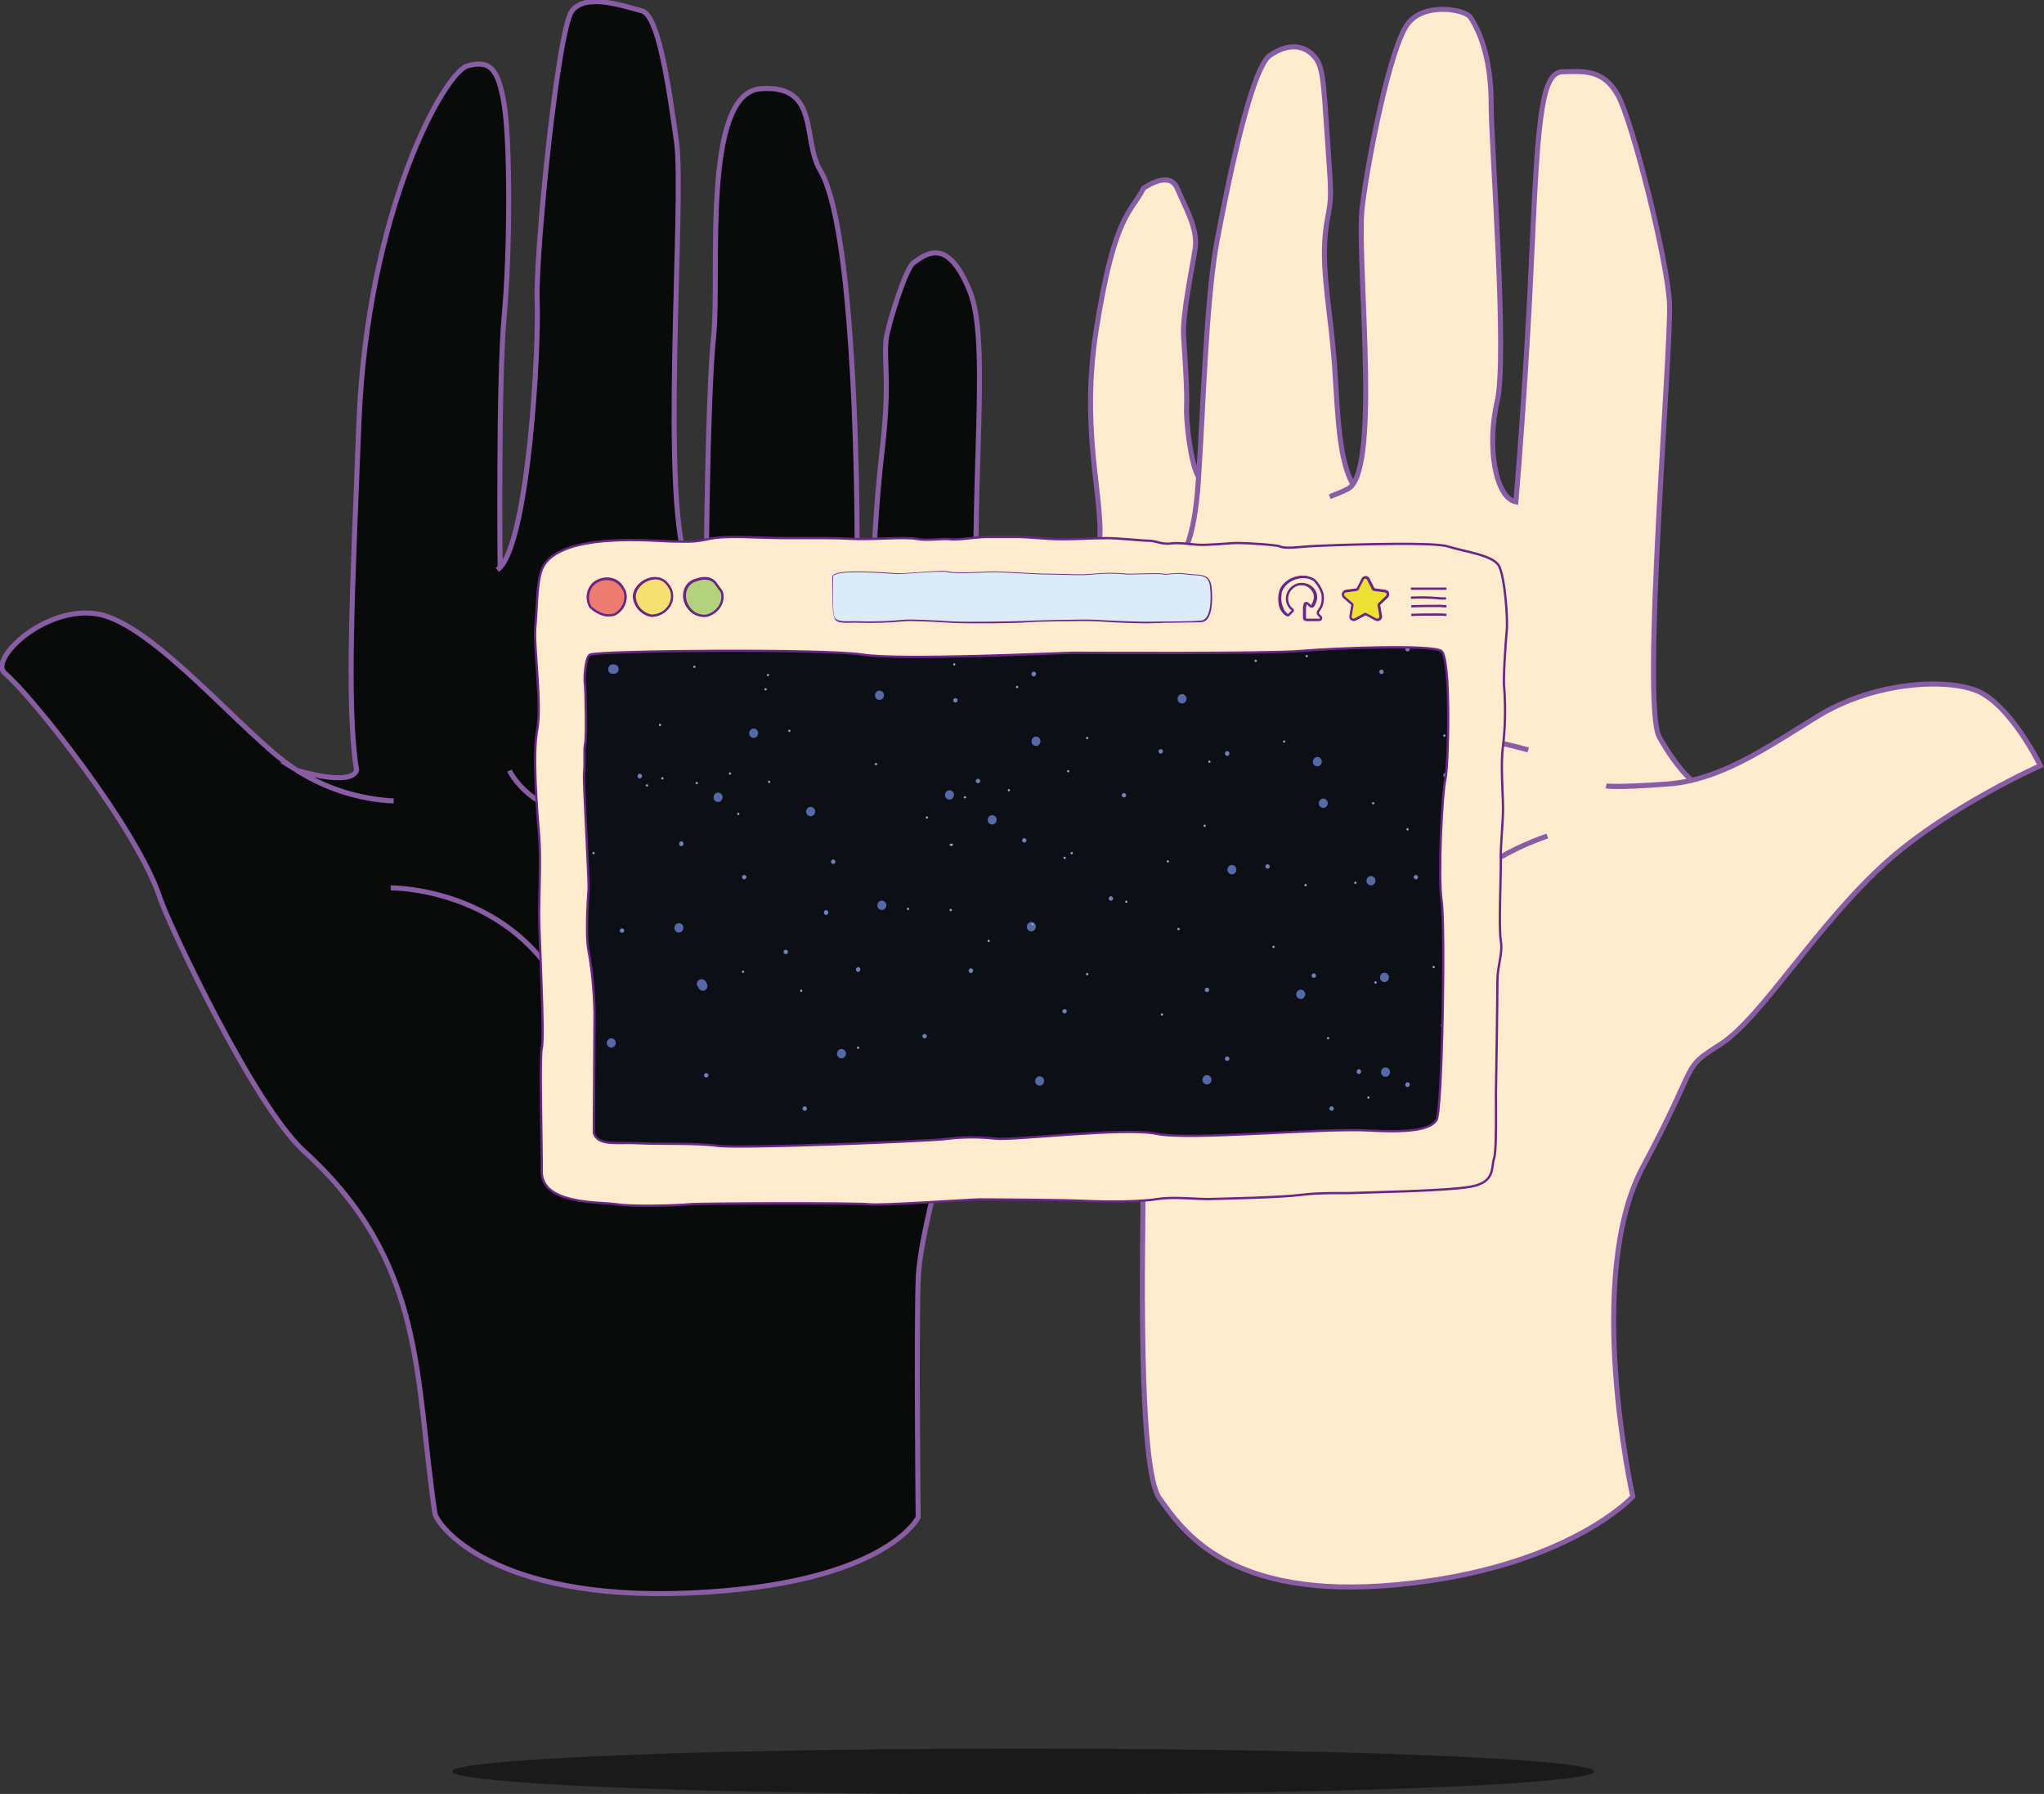 <?xml version="1.0" encoding="utf-8"?>
<!-- Generator: Adobe Illustrator 22.0.1, SVG Export Plug-In . SVG Version: 6.00 Build 0)  -->
<svg version="1.1" xmlns="http://www.w3.org/2000/svg" xmlns:xlink="http://www.w3.org/1999/xlink" x="0px" y="0px"
	 viewBox="0 0 545.6 478.8" style="enable-background:new 0 0 545.6 478.8;" xml:space="preserve">
<rect x="0" y="0" width="545.6" height="478.8" fill="#333333" stroke="none"/>
<style type="text/css">
	.st0{fill:#1A1A1A;}
	.st1{fill:#090A0A;stroke:#895DA3;stroke-width:1.343;stroke-miterlimit:10;}
	.st2{fill:#FFECCF;stroke:#895DA3;stroke-width:1.343;stroke-miterlimit:10;}
	.st3{fill:#0C0F16;}
	.st4{fill:#5569A8;}
	.st5{fill:#6F80BE;}
	.st6{fill:#96A4D3;}
	.st7{fill:#FFECCF;stroke:#692683;stroke-width:0.613;stroke-miterlimit:10;}
	.st8{fill:#DCEBF8;}
	.st9{fill:#EE7B70;stroke:#692683;stroke-width:0.613;stroke-miterlimit:10;}
	.st10{fill:#F6E170;stroke:#692683;stroke-width:0.613;stroke-miterlimit:10;}
	.st11{fill:#B3D27C;stroke:#692683;stroke-width:0.613;stroke-miterlimit:10;}
	.st12{fill:#ECE034;stroke:#692683;stroke-width:0.613;stroke-miterlimit:10;}
</style>
<g id="shadow_1_">
	<ellipse id="shadow" class="st0" cx="273.1" cy="472.8" rx="152.4" ry="6.1"/>
</g>
<g id="hands_1_">
	<g id="hands" transform="translate(-0.913 6)">
		<g id="Group_53" transform="translate(353 168.378)">
			<path id="Path_147" class="st1" d="M-93.2-96.6c-5.8-14.4-11.4-10.3-15.1-7.6c-2.1,1.5-7,17.3-7.3,20.7
				c-0.5,7.5,1.1,10.9-1.1,30.1c-2.2,19-2.9,44-2.9,44.3c1,2.9,2.4,5.6,4,8.2c-1.6-2.6-3-5.3-4-8.2l0,0c-2.5-6.7-3.7-13.7-3.7-20.8
				c0-18-1-84.2-9.8-98.9c-5-8.4,0-23-15.9-21.9s-10.9,49.7-12.6,66.1s-2,65.6-2,65.6c0.9,0.3,1.8,0.4,2.7,0.4
				c-0.9,0-1.9-0.1-2.7-0.4l0,0c-2-0.6-3.6-2-4.6-3.8c-7.9-15.2-1.1-97.8-3.3-113.7s-4.9-33.9-9.3-35s-14.8-4.9-18.6,0
				s-9.8,65-9.3,77.6c0.5,12.2-2.2,62.7-9.9,71l0,0c-0.2,0.2-0.4,0.4-0.7,0.6c0.2-0.2,0.5-0.4,0.7-0.6c0-0.1-0.5-49.7,1.1-67.2
				c1.6-17.5,1.6-46.5,0-56.3s-3.8-12-9.8-10.4s-26.8,38.3-29,95.6c-1.6,41.9-3.4,75.2-0.6,92.4c-1.5,4.5-16,0-16,0
				c7.8,4.9,16.7,7.7,25.9,8.2c-9.2-0.4-18.1-3.3-25.9-8.2l0,0c-0.3-0.2-0.6-0.4-0.9-0.6c-13.1-8.7-37.1-38.4-52.2-41.1
				c-14-2.4-29.2,12.1-24.8,15.8c6.9,5.7,35.4,41.4,41.5,60.2c2.1,6.4,24.9,55.1,38.3,67.3c32.8,29.8,29.6,60.6,35,96.7
				c0.5,3.1,15.3,23.5,67.8,21.3s61.2-20.2,61.2-20.2s-0.5-48.1,0-63.4s12-49.7,15.9-70.5c1.8-10,5.7-47.3,1.2-87
				C-94.8-33.4-86.9-81-93.2-96.6z M-202,141c0,0,16.1,2.5,5.1-38.2s-50.9-40.2-50.9-40.2s39.9-0.5,50.9,40.2S-202,141-202,141z
				 M-164.4,76.7c-13.7,22.7,5.5,56.8,5.5,56.8S-178.1,99.5-164.4,76.7s41.5-27.6,41.5-27.6s-16.2-4.1-26.8-5.7s-26,0-43.4,0
				s-23-12.1-23-12.1s5.6,12.1,23,12.1s32.8-1.6,43.4,0s26.8,5.7,26.8,5.7S-150.7,54-164.4,76.7L-164.4,76.7z"/>
		</g>
		<g id="Group_54" transform="translate(664.545 170.351)">
			<path id="Path_148" class="st2" d="M-136.5,7.8c-9.3-3.3-27.7-1.7-41.9,7c-12,7.4-22.2,14.4-33.6,17.1l0,0l0,0
				c-2.1,0.5-4.3,0.9-6.5,1c-14.2,1.1-16.4,0.5-16.4,0.5s2.2,0.5,16.4-0.5c2.2-0.2,4.4-0.5,6.5-1c-0.2-0.1-3.9-3-8.7-11.5
				c-4.9-8.7,3.3-104.4,2.7-115.9s-9.8-48.1-13.7-55.3s-9.3-6.5-14.8-6.4s-6.6,11.4-8.2,47.5s-4.3,67.3-4.3,67.3
				c-5.5-1.1-7.8-14.8-5-26.8s-1.6-68.3-1.6-79.3s-2.4-18.4-5.5-23.2c-1.4-2.2-12.6-4.2-16.9,1.9c-4.6,6.4-10.4,35.5-12,48.6
				c-1.6,12.7,4.4,64.6-2.5,74.1l0,0c-0.2,0.3-0.5,0.6-0.7,0.8c-1.1,0.9-5.5,2.5-5.5,2.5s4.4-1.6,5.5-2.5c0.3-0.2,0.5-0.5,0.7-0.8
				c-4.4-7.7-4-22.7-5.3-36.4s-3.5-23.9-1.5-34.4c1.1-6.1,1.1-5.5,0-21.3s-1.1-19.7-3.8-22.4s-6.6-3.3-11.5,0s-10.9,32.2-14.2,49.7
				c-2.9,15.5-3.7,45.6-4.9,62.9l0,0c-0.2,2.2-0.3,4.3-0.5,6c-1.6,15.3-6,17.5-6,17.5s4.4-2.2,6-17.5c0.2-1.7,0.4-3.8,0.5-6
				c-2.1-3.5-3.4-15-3.2-18.7s-0.4-13.2-0.8-18.8s2.3-18.2,3.1-23.5s-2.7-11.1-4.8-16.1s-9,0-9,0c-3.3,6.6-7.7,6.6-12.6,37.7
				s3.8,49.2,0,61.2s-11.8,66.1-11.3,80.9s4.1,56,11.9,65c8.5,9.8,11.9,15.3,11.9,19.3c0,16.4-1.6,77.4,4.4,85.6s18,27.3,63.4,23
				s62.9-23.5,62.9-23.5s-13.1-58.5,2.7-88s9.8-25.7,20.8-32.8s25.9-32.4,44.8-49.1C-142.9,38.6-119,28-119,28
				S-127.2,11.1-136.5,7.8z M-319.9,117.9c0,0,9.4-14.6,5.7-35.5s-27.7-43.9-27.7-43.9s24,23,27.7,43.9S-319.9,117.9-319.9,117.9z
				 M-295.4,16.5C-314.7,15-332,31.3-332,31.3S-314.7,15-295.4,16.5c19.3,1.6,39.7,7.3,39.7,7.3S-276,18.1-295.4,16.5L-295.4,16.5z
				 M-280.7,90.2c-12-30.3,30.1-43.4,30.1-43.4S-292.8,59.9-280.7,90.2L-280.7,90.2z"/>
		</g>
	</g>
</g>
<g id="window">
	<g id="window_1_" transform="translate(276.334 13.172)">
		<rect id="Rectangle_2" x="-128.3" y="152.8" class="st3" width="242.2" height="141.2"/>
		<g id="Group_171" transform="translate(253.336 333.32)">
			<g id="Group_56" transform="translate(52.604 21.858)">
				<path id="Path_149" class="st4" d="M-381.1-171.4c0.7,0,1.2-0.6,1.2-1.3c0-0.7-0.6-1.2-1.2-1.2c-0.7,0-1.2,0.6-1.2,1.3
					C-382.3-171.9-381.7-171.4-381.1-171.4z"/>
			</g>
			<g id="Group_57" transform="translate(86.18 11.721)">
				<path id="Path_150" class="st4" d="M-381.1-171.4c0.7,0,1.2-0.6,1.2-1.3c0-0.7-0.6-1.2-1.2-1.2c-0.7,0-1.2,0.6-1.2,1.3
					C-382.3-171.9-381.7-171.4-381.1-171.4z"/>
			</g>
			<g id="Group_58" transform="translate(67.808 42.763)">
				<path id="Path_151" class="st4" d="M-381.1-171.4c0.7,0,1.2-0.6,1.2-1.3c0-0.7-0.6-1.2-1.2-1.2c-0.7,0-1.2,0.6-1.2,1.3
					C-382.3-171.9-381.7-171.4-381.1-171.4z"/>
			</g>
			<g id="Group_59" transform="translate(43.102 38.962)">
				<path id="Path_152" class="st4" d="M-381.1-171.4c0.7,0,1.2-0.6,1.2-1.3c0-0.7-0.6-1.2-1.2-1.2c-0.7,0-1.2,0.6-1.2,1.3
					C-382.3-171.9-381.7-171.4-381.1-171.4z"/>
			</g>
			<g id="Group_60" transform="translate(126.724 73.489)">
				<path id="Path_153" class="st4" d="M-381.1-171.4c0.7,0,1.2-0.6,1.2-1.3c0-0.7-0.6-1.2-1.2-1.2c-0.7,0-1.2,0.6-1.2,1.3
					C-382.3-171.9-381.7-171.4-381.1-171.4z"/>
			</g>
			<g id="Group_61" transform="translate(203.062 29.46)">
				<path id="Path_154" class="st4" d="M-381.1-171.4c0.7,0,1.2-0.6,1.2-1.3c0-0.7-0.6-1.2-1.2-1.2c-0.7,0-1.2,0.6-1.2,1.3
					C-382.3-171.9-381.7-171.4-381.1-171.4z"/>
			</g>
			<g id="Group_62" transform="translate(86.814 67.787)">
				<path id="Path_155" class="st4" d="M-381.1-171.4c0.7,0,1.2-0.6,1.2-1.3c0-0.7-0.6-1.2-1.2-1.2c-0.7,0-1.2,0.6-1.2,1.3
					C-382.3-171.9-381.7-171.4-381.1-171.4z"/>
			</g>
			<g id="Group_63" transform="translate(38.639 88.694)">
				<path id="Path_156" class="st4" d="M-382.1-172l0.3,0.6c0.4,0.6,1.1,0.8,1.7,0.5c0.6-0.4,0.8-1.1,0.5-1.7l-0.3-0.6
					c-0.4-0.6-1.1-0.8-1.7-0.5C-382.3-173.4-382.5-172.6-382.1-172z"/>
			</g>
			<g id="Group_64" transform="translate(128.942 114.666)">
				<path id="Path_157" class="st4" d="M-381.1-171.4c0.7,0,1.2-0.6,1.2-1.3c0-0.7-0.6-1.2-1.2-1.2c-0.7,0-1.2,0.6-1.2,1.3
					C-382.3-171.9-381.7-171.4-381.1-171.4z"/>
			</g>
			<g id="Group_65" transform="translate(198.627 91.543)">
				<path id="Path_158" class="st4" d="M-381.1-171.4c0.7,0,1.2-0.6,1.2-1.3c0-0.7-0.6-1.2-1.2-1.2c-0.7,0-1.2,0.6-1.2,1.3
					C-382.3-171.9-381.7-171.4-381.1-171.4z"/>
			</g>
			<g id="Group_66" transform="translate(204.646 40.546)">
				<path id="Path_159" class="st4" d="M-381.1-171.4c0.7,0,1.2-0.6,1.2-1.3c0-0.7-0.6-1.2-1.2-1.2c-0.7,0-1.2,0.6-1.2,1.3
					C-382.3-171.9-381.7-171.4-381.1-171.4z"/>
			</g>
			<g id="Group_67" transform="translate(116.272 44.981)">
				<path id="Path_160" class="st4" d="M-381.1-171.4c0.7,0,1.2-0.6,1.2-1.3c0-0.7-0.6-1.2-1.2-1.2c-0.7,0-1.2,0.6-1.2,1.3
					C-382.3-171.9-381.7-171.4-381.1-171.4z"/>
			</g>
			<g id="Group_68" transform="translate(14.866 4.753)">
				<path id="Path_161" class="st4" d="M-381-171.4h0.3c0.7,0,1.3-0.5,1.3-1.2s-0.5-1.3-1.2-1.3c0,0,0,0-0.1,0h-0.3
					c-0.7,0-1.2,0.6-1.2,1.3C-382.2-171.9-381.7-171.4-381-171.4z"/>
			</g>
			<g id="Group_69" transform="translate(32.649 73.806)">
				<path id="Path_162" class="st4" d="M-381.1-171.4c0.7,0,1.2-0.6,1.2-1.3c0-0.7-0.6-1.2-1.2-1.2c-0.7,0-1.2,0.6-1.2,1.3
					C-382.3-171.9-381.7-171.4-381.1-171.4z"/>
			</g>
			<g id="Group_70" transform="translate(104.869 38.329)">
				<path id="Path_163" class="st4" d="M-381.1-171.4c0.7,0,1.2-0.6,1.2-1.3c0-0.7-0.6-1.2-1.2-1.2c-0.7,0-1.2,0.6-1.2,1.3
					C-382.3-171.9-381.7-171.4-381.1-171.4z"/>
			</g>
			<g id="Group_71" transform="translate(166.952 12.672)">
				<path id="Path_164" class="st4" d="M-381.1-171.4c0.7,0,1.2-0.6,1.2-1.3c0-0.7-0.6-1.2-1.2-1.2c-0.7,0-1.2,0.6-1.2,1.3
					C-382.3-171.9-381.7-171.4-381.1-171.4z"/>
			</g>
			<g id="Group_72" transform="translate(76.044 107.381)">
				<path id="Path_165" class="st4" d="M-381.1-171.4c0.7,0,1.2-0.6,1.2-1.3c0-0.7-0.6-1.2-1.2-1.2c-0.7,0-1.2,0.6-1.2,1.3
					C-382.3-171.9-381.7-171.4-381.1-171.4z"/>
			</g>
			<g id="Group_73" transform="translate(14.594 104.531)">
				<path id="Path_166" class="st4" d="M-381.1-171.4c0.7,0,1.2-0.6,1.2-1.3c0-0.7-0.6-1.2-1.2-1.2c-0.7,0-1.2,0.6-1.2,1.3
					C-382.3-171.9-381.7-171.4-381.1-171.4z"/>
			</g>
			<g id="Group_74" transform="translate(173.604 114.35)">
				<path id="Path_167" class="st4" d="M-381.1-171.4c0.7,0,1.2-0.6,1.2-1.3c0-0.7-0.6-1.2-1.2-1.2c-0.7,0-1.2,0.6-1.2,1.3
					C-382.3-171.9-381.7-171.4-381.1-171.4z"/>
			</g>
			<g id="Group_75" transform="translate(180.256 58.285)">
				<path id="Path_168" class="st4" d="M-381.1-171.4c0.7,0,1.2-0.6,1.2-1.3c0-0.7-0.6-1.2-1.2-1.2c-0.7,0-1.2,0.6-1.2,1.3
					C-382.3-171.9-381.7-171.4-381.1-171.4z"/>
			</g>
			<g id="Group_76" transform="translate(148.557 66.518)">
				<path id="Path_169" class="st5" d="M-381.7-172.6c0.3,0,0.6-0.3,0.6-0.6c0-0.3-0.3-0.6-0.6-0.6s-0.6,0.3-0.6,0.6
					C-382.3-172.9-382-172.6-381.7-172.6z"/>
			</g>
			<g id="Group_77" transform="translate(74.437 56.699)">
				<path id="Path_170" class="st5" d="M-381.7-172.6c0.3,0,0.6-0.3,0.6-0.6c0-0.3-0.3-0.6-0.6-0.6s-0.6,0.3-0.6,0.6
					C-382.3-172.9-382-172.6-381.7-172.6z"/>
			</g>
			<g id="Group_78" transform="translate(81.089 85.523)">
				<path id="Path_171" class="st5" d="M-381.7-172.6c0.3,0,0.6-0.3,0.6-0.7c0-0.3-0.3-0.6-0.6-0.6c-0.3,0-0.6,0.3-0.6,0.7
					C-382.3-172.9-382-172.6-381.7-172.6z"/>
			</g>
			<g id="Group_79" transform="translate(111.181 85.84)">
				<path id="Path_172" class="st5" d="M-381.7-172.6c0.3,0,0.6-0.3,0.6-0.7c0-0.3-0.3-0.6-0.6-0.6c-0.3,0-0.6,0.3-0.6,0.7
					C-382.3-172.9-382-172.6-381.7-172.6z"/>
			</g>
			<g id="Group_80" transform="translate(152.042 38.961)">
				<path id="Path_173" class="st5" d="M-381.7-172.6c0.3,0,0.6-0.3,0.6-0.6c0-0.3-0.3-0.6-0.6-0.6s-0.6,0.3-0.6,0.6
					C-382.3-172.9-382-172.6-381.7-172.6z"/>
			</g>
			<g id="Group_81" transform="translate(33.893 51.948)">
				<path id="Path_174" class="st5" d="M-381.7-172.6c0.3,0,0.6-0.3,0.6-0.7c0-0.3-0.3-0.6-0.6-0.6c-0.3,0-0.6,0.3-0.6,0.7
					C-382.3-172.9-382-172.6-381.7-172.6z"/>
			</g>
			<g id="Group_82" transform="translate(22.806 33.893)">
				<path id="Path_175" class="st5" d="M-381.7-172.6c0.3,0,0.6-0.3,0.6-0.7c0-0.3-0.3-0.6-0.6-0.6c-0.3,0-0.6,0.3-0.6,0.7
					C-382.3-172.9-382-172.6-381.7-172.6z"/>
			</g>
			<g id="Group_83" transform="translate(72.536 70.319)">
				<path id="Path_176" class="st5" d="M-381.7-172.6c0.3,0,0.6-0.3,0.6-0.7c0-0.3-0.3-0.6-0.6-0.6c-0.3,0-0.6,0.3-0.6,0.7
					C-382.3-172.9-382-172.6-381.7-172.6z"/>
			</g>
			<g id="Group_84" transform="translate(161.861 27.241)">
				<path id="Path_177" class="st5" d="M-381.7-172.6c0.3,0,0.6-0.3,0.6-0.6c0-0.3-0.3-0.6-0.6-0.6s-0.6,0.3-0.6,0.6
					C-382.3-172.9-382-172.6-381.7-172.6z"/>
			</g>
			<g id="Group_85" transform="translate(127.968 6.652)">
				<path id="Path_178" class="st5" d="M-381.7-172.6c0.3,0,0.6-0.3,0.6-0.7c0-0.3-0.3-0.6-0.6-0.6c-0.3,0-0.6,0.3-0.6,0.7
					C-382.3-172.9-382-172.6-381.7-172.6z"/>
			</g>
			<g id="Group_86" transform="translate(125.434 50.997)">
				<path id="Path_179" class="st5" d="M-381.7-172.6c0.3,0,0.6-0.3,0.6-0.6c0-0.3-0.3-0.6-0.6-0.6s-0.6,0.3-0.6,0.6
					C-382.3-172.9-382-172.6-381.7-172.6z"/>
			</g>
			<g id="Group_87" transform="translate(190.369 57.966)">
				<path id="Path_180" class="st5" d="M-381.7-172.6c0.3,0,0.6-0.3,0.6-0.6c0-0.3-0.3-0.6-0.6-0.6s-0.6,0.3-0.6,0.6
					C-382.3-172.9-382-172.6-381.7-172.6z"/>
			</g>
			<g id="Group_88" transform="translate(202.722 87.107)">
				<path id="Path_181" class="st5" d="M-381.7-172.6c0.3,0,0.6-0.3,0.6-0.6c0-0.3-0.3-0.6-0.6-0.6s-0.6,0.3-0.6,0.6
					C-382.3-172.9-382-172.6-381.7-172.6z"/>
			</g>
			<g id="Group_89" transform="translate(174.215 90.908)">
				<path id="Path_182" class="st5" d="M-381.7-172.6c0.3,0,0.6-0.3,0.6-0.6c0-0.3-0.3-0.6-0.6-0.6s-0.6,0.3-0.6,0.6
					C-382.3-172.9-382-172.6-381.7-172.6z"/>
			</g>
			<g id="Group_90" transform="translate(136.204 96.61)">
				<path id="Path_183" class="st5" d="M-381.7-172.6c0.3,0,0.6-0.3,0.6-0.6c0-0.3-0.3-0.6-0.6-0.6s-0.6,0.3-0.6,0.6
					C-382.3-172.9-382-172.6-381.7-172.6z"/>
			</g>
			<g id="Group_91" transform="translate(179.599 109.28)">
				<path id="Path_184" class="st5" d="M-381.7-172.6c0.3,0,0.6-0.3,0.6-0.6c0-0.3-0.3-0.6-0.6-0.6s-0.6,0.3-0.6,0.6
					C-382.3-172.9-382-172.6-381.7-172.6z"/>
			</g>
			<g id="Group_92" transform="translate(229.963 60.817)">
				<path id="Path_185" class="st5" d="M-381.7-172.6c0.3,0,0.6-0.3,0.6-0.6c0-0.3-0.3-0.6-0.6-0.6s-0.6,0.3-0.6,0.6
					C-382.3-172.9-382-172.6-381.7-172.6z"/>
			</g>
			<g id="Group_93" transform="translate(227.746)">
				<path id="Path_186" class="st5" d="M-381.7-172.6c0.3,0,0.6-0.3,0.6-0.6c0-0.3-0.3-0.6-0.6-0.6s-0.6,0.3-0.6,0.6
					C-382.3-172.9-382-172.6-381.7-172.6z"/>
			</g>
			<g id="Group_94" transform="translate(179.599 27.874)">
				<path id="Path_187" class="st5" d="M-381.7-172.6c0.3,0,0.6-0.3,0.6-0.7c0-0.3-0.3-0.6-0.6-0.6c-0.3,0-0.6,0.3-0.6,0.7
					C-382.3-172.9-382-172.6-381.7-172.6z"/>
			</g>
			<g id="Group_95" transform="translate(40.545 113.715)">
				<path id="Path_188" class="st5" d="M-381.7-172.6c0.3,0,0.6-0.3,0.6-0.6c0-0.3-0.3-0.6-0.6-0.6s-0.6,0.3-0.6,0.6
					C-382.3-172.9-382-172.6-381.7-172.6z"/>
			</g>
			<g id="Group_96" transform="translate(18.055 75.071)">
				<path id="Path_189" class="st5" d="M-381.7-172.6c0.3,0,0.6-0.3,0.6-0.6c0-0.3-0.3-0.6-0.6-0.6s-0.6,0.3-0.6,0.6
					C-382.3-172.9-382-172.6-381.7-172.6z"/>
			</g>
			<g id="Group_97" transform="translate(227.746 116.248)">
				<path id="Path_190" class="st5" d="M-381.7-172.6c0.3,0,0.6-0.3,0.6-0.7c0-0.3-0.3-0.6-0.6-0.6c-0.3,0-0.6,0.3-0.6,0.7
					C-382.3-172.9-382-172.6-381.7-172.6z"/>
			</g>
			<g id="Group_98" transform="translate(237.882 33.576)">
				<path id="Path_191" class="st5" d="M-381.7-172.6c0.3,0,0.6-0.3,0.6-0.6c0-0.3-0.3-0.6-0.6-0.6s-0.6,0.3-0.6,0.6
					C-382.3-172.9-382-172.6-381.7-172.6z"/>
			</g>
			<g id="Group_99" transform="translate(214.759 112.764)">
				<path id="Path_192" class="st5" d="M-381.7-172.6c0.3,0,0.6-0.3,0.6-0.7c0-0.3-0.3-0.6-0.6-0.6c-0.3,0-0.6,0.3-0.6,0.7
					C-382.3-172.9-382-172.6-381.7-172.6z"/>
			</g>
			<g id="Group_100" transform="translate(66.835 122.584)">
				<path id="Path_193" class="st5" d="M-381.7-172.6c0.3,0,0.6-0.3,0.6-0.6c0-0.3-0.3-0.6-0.6-0.6l0,0c-0.3,0-0.6,0.3-0.6,0.6
					C-382.3-172.9-382-172.6-381.7-172.6z"/>
			</g>
			<g id="Group_101" transform="translate(3.801 133.987)">
				<path id="Path_194" class="st5" d="M-381.7-172.6c0.3,0,0.6-0.3,0.6-0.6c0-0.3-0.3-0.6-0.6-0.6c-0.3,0-0.6,0.3-0.6,0.6
					C-382.3-172.9-382-172.6-381.7-172.6z"/>
			</g>
			<g id="Group_102" transform="translate(0 2.851)">
				<path id="Path_195" class="st5" d="M-381.7-172.6c0.3,0,0.6-0.3,0.6-0.6c0-0.3-0.3-0.6-0.6-0.6c-0.3,0-0.6,0.3-0.6,0.6
					C-382.3-172.9-382-172.6-381.7-172.6z"/>
			</g>
			<g id="Group_103" transform="translate(0.317 47.513)">
				<path id="Path_196" class="st5" d="M-381.7-172.6c0.3,0,0.6-0.3,0.6-0.6c0-0.3-0.3-0.6-0.6-0.6c-0.3,0-0.6,0.3-0.6,0.6
					C-382.3-172.9-382-172.6-381.7-172.6L-381.7-172.6z"/>
			</g>
			<g id="Group_104" transform="translate(113.081 35.16)">
				<path id="Path_197" class="st5" d="M-381.7-172.6c0.3,0,0.6-0.3,0.6-0.6c0-0.3-0.3-0.6-0.6-0.6s-0.6,0.3-0.6,0.6
					C-382.3-172.9-382-172.6-381.7-172.6z"/>
			</g>
			<g id="Group_105" transform="translate(107.063 13.621)">
				<path id="Path_198" class="st5" d="M-381.7-172.6c0.3,0,0.6-0.3,0.6-0.6c0-0.3-0.3-0.6-0.6-0.6s-0.6,0.3-0.6,0.6
					C-382.3-172.9-382-172.6-381.7-172.6L-381.7-172.6z"/>
			</g>
			<g id="Group_106" transform="translate(98.827 103.262)">
				<path id="Path_199" class="st5" d="M-381.7-172.6c0.3,0,0.6-0.3,0.6-0.6c0-0.3-0.3-0.6-0.6-0.6s-0.6,0.3-0.6,0.6
					C-382.3-172.9-382-172.6-381.7-172.6z"/>
			</g>
			<g id="Group_107" transform="translate(61.767 80.772)">
				<path id="Path_200" class="st5" d="M-381.7-172.6c0.3,0,0.6-0.3,0.6-0.6c0-0.3-0.3-0.6-0.6-0.6s-0.6,0.3-0.6,0.6
					C-382.3-172.9-382-172.6-381.7-172.6z"/>
			</g>
			<g id="Group_108" transform="translate(50.681 60.817)">
				<path id="Path_201" class="st5" d="M-381.7-172.6c0.3,0,0.6-0.3,0.6-0.6c0-0.3-0.3-0.6-0.6-0.6s-0.6,0.3-0.6,0.6
					C-382.3-172.9-382-172.6-381.7-172.6z"/>
			</g>
			<g id="Group_109" transform="translate(220.777 6.018)">
				<path id="Path_202" class="st5" d="M-381.7-172.6c0.3,0,0.6-0.3,0.6-0.6c0-0.3-0.3-0.6-0.6-0.6s-0.6,0.3-0.6,0.6
					C-382.3-172.9-382-172.6-381.7-172.6L-381.7-172.6z"/>
			</g>
			<g id="Group_110" transform="translate(207.474 122.584)">
				<path id="Path_203" class="st5" d="M-381.7-172.6c0.3,0,0.6-0.3,0.6-0.6c0-0.3-0.3-0.6-0.6-0.6s-0.6,0.3-0.6,0.6
					C-382.3-172.9-382-172.6-381.7-172.6z"/>
			</g>
			<g id="Group_111" transform="translate(142.222 132.403)">
				<path id="Path_204" class="st5" d="M-381.7-172.6c0.3,0,0.6-0.3,0.6-0.6c0-0.3-0.3-0.6-0.6-0.6c-0.3,0-0.6,0.3-0.6,0.6
					C-382.3-172.9-382-172.6-381.7-172.6z"/>
			</g>
			<g id="Group_112" transform="translate(86.145 31.041)">
				<path id="Path_205" class="st6" d="M-382-173.3c0.2,0,0.3-0.1,0.3-0.3c0-0.2-0.1-0.3-0.3-0.3c-0.2,0-0.3,0.1-0.3,0.3
					C-382.3-173.4-382.2-173.3-382-173.3z"/>
			</g>
			<g id="Group_113" transform="translate(116.237 78.238)">
				<path id="Path_206" class="st6" d="M-382-173.3c0.2,0,0.3-0.1,0.3-0.3c0-0.2-0.1-0.3-0.3-0.3c-0.2,0-0.3,0.1-0.3,0.3
					C-382.3-173.4-382.2-173.3-382-173.3z"/>
			</g>
			<g id="Group_114" transform="translate(195.109 25.023)">
				<path id="Path_207" class="st6" d="M-382-173.3c0.2,0,0.3-0.1,0.3-0.3s-0.1-0.3-0.3-0.3s-0.3,0.1-0.3,0.3
					S-382.2-173.3-382-173.3z"/>
			</g>
			<g id="Group_115" transform="translate(106.101 52.58)">
				<path id="Path_208" class="st6" d="M-381.7-173.9h-0.3c-0.2,0-0.3,0.2-0.3,0.3c0,0.2,0.1,0.3,0.3,0.3h0.3c0.2,0,0.3-0.2,0.3-0.3
					C-381.4-173.8-381.5-173.9-381.7-173.9z"/>
			</g>
			<g id="Group_116" transform="translate(29.13 34.843)">
				<path id="Path_209" class="st6" d="M-382-173.3c0.2,0,0.3-0.1,0.3-0.3c0-0.2-0.1-0.3-0.3-0.3c-0.2,0-0.3,0.1-0.3,0.3
					C-382.3-173.4-382.2-173.3-382-173.3z"/>
			</g>
			<g id="Group_117" transform="translate(56.687 11.086)">
				<path id="Path_210" class="st6" d="M-382-173.3c0.2,0,0.3-0.1,0.3-0.3c0-0.2-0.1-0.3-0.3-0.3c-0.2,0-0.3,0.1-0.3,0.3
					C-382.3-173.4-382.2-173.3-382-173.3z"/>
			</g>
			<g id="Group_118" transform="translate(50.669 86.473)">
				<path id="Path_211" class="st6" d="M-382-173.3c0.2,0,0.3-0.1,0.3-0.3c0-0.2-0.1-0.3-0.3-0.3c-0.2,0-0.3,0.1-0.3,0.3
					C-382.3-173.4-382.2-173.3-382-173.3z"/>
			</g>
			<g id="Group_119" transform="translate(162.483 97.876)">
				<path id="Path_212" class="st6" d="M-382-173.3c0.2,0,0.3-0.1,0.3-0.3c0-0.2-0.1-0.3-0.3-0.3c-0.2,0-0.3,0.1-0.3,0.3
					C-382.3-173.4-382.2-173.3-382-173.3z"/>
			</g>
			<g id="Group_120" transform="translate(123.839 10.453)">
				<path id="Path_213" class="st6" d="M-382-173.3c0.2,0,0.3-0.1,0.3-0.3c0-0.2-0.1-0.3-0.3-0.3c-0.2,0-0.3,0.1-0.3,0.3
					C-382.3-173.4-382.2-173.3-382-173.3z"/>
			</g>
			<g id="Group_121" transform="translate(142.528 24.073)">
				<path id="Path_214" class="st6" d="M-382-173.3c0.2,0,0.3-0.1,0.3-0.3c0-0.2-0.1-0.3-0.3-0.3c-0.2,0-0.3,0.1-0.3,0.3
					C-382.3-173.4-382.2-173.3-382-173.3z"/>
			</g>
			<g id="Group_122" transform="translate(218.865 41.494)">
				<path id="Path_215" class="st6" d="M-382-173.3c0.2,0,0.3-0.1,0.3-0.3c0-0.2-0.1-0.3-0.3-0.3c-0.2,0-0.3,0.1-0.3,0.3
					C-382.3-173.4-382.2-173.3-382-173.3z"/>
			</g>
			<g id="Group_123" transform="translate(235.019 85.206)">
				<path id="Path_216" class="st6" d="M-382-173.3c0.2,0,0.3-0.1,0.3-0.3c0-0.2-0.1-0.3-0.3-0.3c-0.2,0-0.3,0.1-0.3,0.3
					C-382.3-173.4-382.2-173.3-382-173.3z"/>
			</g>
			<g id="Group_124" transform="translate(192.258 79.821)">
				<path id="Path_217" class="st6" d="M-382-173.3c0.2,0,0.3-0.1,0.3-0.3s-0.1-0.3-0.3-0.3l0,0c-0.2,0-0.3,0.1-0.3,0.3
					S-382.2-173.3-382-173.3z"/>
			</g>
			<g id="Group_125" transform="translate(217.598 120.049)">
				<path id="Path_218" class="st6" d="M-382-173.3c0.2,0,0.3-0.1,0.3-0.3c0-0.2-0.1-0.3-0.3-0.3c-0.2,0-0.3,0.1-0.3,0.3
					C-382.3-173.4-382.2-173.3-382-173.3z"/>
			</g>
			<g id="Group_126" transform="translate(152.98 67.784)">
				<path id="Path_219" class="st6" d="M-382-173.3c0.2,0,0.3-0.1,0.3-0.3s-0.1-0.3-0.3-0.3s-0.3,0.1-0.3,0.3
					S-382.2-173.3-382-173.3z"/>
			</g>
			<g id="Group_127" transform="translate(142.528 87.107)">
				<path id="Path_220" class="st6" d="M-382-173.3c0.2,0,0.3-0.1,0.3-0.3c0-0.2-0.1-0.3-0.3-0.3c-0.2,0-0.3,0.1-0.3,0.3
					C-382.3-173.4-382.2-173.3-382-173.3z"/>
			</g>
			<g id="Group_128" transform="translate(136.509 56.065)">
				<path id="Path_221" class="st6" d="M-382-173.3c0.2,0,0.3-0.1,0.3-0.3c0-0.2-0.1-0.3-0.3-0.3c-0.2,0-0.3,0.1-0.3,0.3
					C-382.3-173.4-382.2-173.3-382-173.3z"/>
			</g>
			<g id="Group_129" transform="translate(173.886 47.513)">
				<path id="Path_222" class="st6" d="M-382-173.3c0.2,0,0.3-0.1,0.3-0.3c0-0.2-0.1-0.3-0.3-0.3c-0.2,0-0.3,0.1-0.3,0.3
					C-382.3-173.4-382.2-173.3-382-173.3z"/>
			</g>
			<g id="Group_130" transform="translate(166.918 75.07)">
				<path id="Path_223" class="st6" d="M-382-173.3c0.2,0,0.3-0.1,0.3-0.3c0-0.2-0.1-0.3-0.3-0.3c-0.2,0-0.3,0.1-0.3,0.3
					C-382.3-173.4-382.2-173.3-382-173.3z"/>
			</g>
			<g id="Group_131" transform="translate(138.41 54.798)">
				<path id="Path_224" class="st6" d="M-382-173.3c0.2,0,0.3-0.1,0.3-0.3c0-0.2-0.1-0.3-0.3-0.3c-0.2,0-0.3,0.1-0.3,0.3
					C-382.3-173.4-382.2-173.3-382-173.3z"/>
			</g>
			<g id="Group_132" transform="translate(137.459 32.942)">
				<path id="Path_225" class="st6" d="M-382-173.3c0.2,0,0.3-0.1,0.3-0.3c0-0.2-0.1-0.3-0.3-0.3c-0.2,0-0.3,0.1-0.3,0.3
					C-382.3-173.4-382.2-173.3-382-173.3z"/>
			</g>
			<g id="Group_133" transform="translate(121.622 38.01)">
				<path id="Path_226" class="st6" d="M-382-173.3c0.2,0,0.3-0.1,0.3-0.3c0-0.2-0.1-0.3-0.3-0.3c-0.2,0-0.3,0.1-0.3,0.3
					C-382.3-173.4-382.2-173.3-382-173.3z"/>
			</g>
			<g id="Group_134" transform="translate(94.698 69.685)">
				<path id="Path_227" class="st6" d="M-382-173.3c0.2,0,0.3-0.1,0.3-0.3c0-0.2-0.1-0.3-0.3-0.3c-0.2,0-0.3,0.1-0.3,0.3
					C-382.3-173.4-382.2-173.3-382-173.3z"/>
			</g>
			<g id="Group_135" transform="translate(10.758 54.798)">
				<path id="Path_228" class="st6" d="M-382-173.3c0.2,0,0.3-0.1,0.3-0.3c0-0.2-0.1-0.3-0.3-0.3c-0.2,0-0.3,0.1-0.3,0.3
					C-382.3-173.4-382.2-173.3-382-173.3z"/>
			</g>
			<g id="Group_136" transform="translate(63.022 22.172)">
				<path id="Path_229" class="st6" d="M-382-173.3c0.2,0,0.3-0.2,0.3-0.3c0-0.2-0.1-0.3-0.3-0.3c-0.2,0-0.3,0.2-0.3,0.3
					C-382.3-173.4-382.1-173.3-382-173.3z"/>
			</g>
			<g id="Group_137" transform="translate(57.638 35.793)">
				<path id="Path_230" class="st6" d="M-382-173.3c0.2,0,0.3-0.1,0.3-0.3c0-0.2-0.1-0.3-0.3-0.3c-0.2,0-0.3,0.1-0.3,0.3
					C-382.3-173.4-382.2-173.3-382-173.3z"/>
			</g>
			<g id="Group_138" transform="translate(47.185 33.575)">
				<path id="Path_231" class="st6" d="M-382-173.3c0.2,0,0.3-0.1,0.3-0.3c0-0.2-0.1-0.3-0.3-0.3c-0.2,0-0.3,0.1-0.3,0.3
					C-382.3-173.4-382.2-173.3-382-173.3z"/>
			</g>
			<g id="Group_139" transform="translate(49.402 44.345)">
				<path id="Path_232" class="st6" d="M-382-173.3c0.2,0,0.3-0.1,0.3-0.3c0-0.2-0.1-0.3-0.3-0.3c-0.2,0-0.3,0.1-0.3,0.3
					C-382.3-173.4-382.2-173.3-382-173.3z"/>
			</g>
			<g id="Group_140" transform="translate(109.902 39.91)">
				<path id="Path_233" class="st6" d="M-382-173.3c0.2,0,0.3-0.1,0.3-0.3c0-0.2-0.1-0.3-0.3-0.3c-0.2,0-0.3,0.1-0.3,0.3
					C-382.3-173.4-382.2-173.3-382-173.3z"/>
			</g>
			<g id="Group_141" transform="translate(175.153 30.408)">
				<path id="Path_234" class="st6" d="M-382-173.3c0.2,0,0.3-0.1,0.3-0.3c0-0.2-0.1-0.3-0.3-0.3c-0.2,0-0.3,0.1-0.3,0.3
					C-382.3-173.4-382.2-173.3-382-173.3z"/>
			</g>
			<g id="Group_142" transform="translate(164.067 57.015)">
				<path id="Path_235" class="st6" d="M-382-173.3c0.2,0,0.3-0.1,0.3-0.3c0-0.2-0.1-0.3-0.3-0.3c-0.2,0-0.3,0.1-0.3,0.3
					C-382.3-173.4-382.2-173.3-382-173.3z"/>
			</g>
			<g id="Group_143" transform="translate(127.957 73.803)">
				<path id="Path_236" class="st6" d="M-382-173.3c0.2,0,0.3-0.2,0.3-0.3c0-0.2-0.1-0.3-0.3-0.3c-0.2,0-0.3,0.2-0.3,0.3
					C-382.3-173.4-382.1-173.3-382-173.3z"/>
			</g>
			<g id="Group_144" transform="translate(106.101 70.002)">
				<path id="Path_237" class="st6" d="M-382-173.3c0.2,0,0.3-0.1,0.3-0.3c0-0.2-0.1-0.3-0.3-0.3c-0.2,0-0.3,0.1-0.3,0.3
					C-382.3-173.4-382.2-173.3-382-173.3z"/>
			</g>
			<g id="Group_145" transform="translate(99.766 45.295)">
				<path id="Path_238" class="st6" d="M-382-173.3c0.2,0,0.3-0.1,0.3-0.3c0-0.2-0.1-0.3-0.3-0.3c-0.2,0-0.3,0.1-0.3,0.3
					C-382.3-173.4-382.2-173.3-382-173.3z"/>
			</g>
			<g id="Group_146" transform="translate(206.829 104.211)">
				<path id="Path_239" class="st6" d="M-382-173.3c0.2,0,0.3-0.2,0.3-0.3c0-0.2-0.1-0.3-0.3-0.3c-0.2,0-0.3,0.2-0.3,0.3
					C-382.3-173.4-382.1-173.3-382-173.3z"/>
			</g>
			<g id="Group_147" transform="translate(81.394 106.745)">
				<path id="Path_240" class="st6" d="M-382-173.3c0.2,0,0.3-0.1,0.3-0.3c0-0.2-0.1-0.3-0.3-0.3c-0.2,0-0.3,0.1-0.3,0.3
					C-382.3-173.4-382.2-173.3-382-173.3z"/>
			</g>
			<g id="Group_148" transform="translate(66.19 91.541)">
				<path id="Path_241" class="st6" d="M-382-173.3c0.2,0,0.3-0.1,0.3-0.3c0-0.2-0.1-0.3-0.3-0.3c-0.2,0-0.3,0.1-0.3,0.3
					C-382.3-173.4-382.2-173.3-382-173.3z"/>
			</g>
			<g id="Group_149" transform="translate(28.496 20.588)">
				<path id="Path_242" class="st6" d="M-382-173.3c0.2,0,0.3-0.1,0.3-0.3c0-0.2-0.1-0.3-0.3-0.3c-0.2,0-0.3,0.1-0.3,0.3
					C-382.3-173.4-382.2-173.3-382-173.3z"/>
			</g>
			<g id="Group_150" transform="translate(57.321 7.285)">
				<path id="Path_243" class="st6" d="M-382-173.3c0.2,0,0.3-0.1,0.3-0.3c0-0.2-0.1-0.3-0.3-0.3c-0.2,0-0.3,0.1-0.3,0.3
					C-382.3-173.4-382.2-173.3-382-173.3z"/>
			</g>
			<g id="Group_151" transform="translate(38.316 36.109)">
				<path id="Path_244" class="st6" d="M-382-173.3c0.2,0,0.3-0.1,0.3-0.3c0-0.2-0.1-0.3-0.3-0.3c-0.2,0-0.3,0.1-0.3,0.3
					C-382.3-173.4-382.2-173.3-382-173.3z"/>
			</g>
			<g id="Group_152" transform="translate(4.106 17.421)">
				<path id="Path_245" class="st6" d="M-382-173.3c0.2,0,0.3-0.1,0.3-0.3c0-0.2-0.1-0.3-0.3-0.3c-0.2,0-0.3,0.1-0.3,0.3
					C-382.3-173.4-382.2-173.3-382-173.3z"/>
			</g>
			<g id="Group_153" transform="translate(25.012 36.743)">
				<path id="Path_246" class="st6" d="M-382-173.3c0.2,0,0.3-0.1,0.3-0.3c0-0.2-0.1-0.3-0.3-0.3c-0.2,0-0.3,0.1-0.3,0.3
					C-382.3-173.4-382.2-173.3-382-173.3z"/>
			</g>
			<g id="Group_154" transform="translate(5.373 26.923)">
				<path id="Path_247" class="st6" d="M-382-173.3c0.2,0,0.3-0.1,0.3-0.3c0-0.2-0.1-0.3-0.3-0.3c-0.2,0-0.3,0.1-0.3,0.3
					C-382.3-173.4-382.2-173.3-382-173.3z"/>
			</g>
			<g id="Group_155" transform="translate(37.682 5.068)">
				<path id="Path_248" class="st6" d="M-382-173.3c0.2,0,0.3-0.1,0.3-0.3c0-0.2-0.1-0.3-0.3-0.3c-0.2,0-0.3,0.1-0.3,0.3
					C-382.3-173.4-382.2-173.3-382-173.3z"/>
			</g>
			<g id="Group_156" transform="translate(107.051 4.434)">
				<path id="Path_249" class="st6" d="M-382-173.3c0.2,0,0.3-0.1,0.3-0.3c0-0.2-0.1-0.3-0.3-0.3c-0.2,0-0.3,0.1-0.3,0.3
					C-382.3-173.4-382.2-173.3-382-173.3z"/>
			</g>
			<g id="Group_157" transform="translate(237.87 23.439)">
				<path id="Path_250" class="st6" d="M-382-173.3c0.2,0,0.3-0.1,0.3-0.3c0-0.2-0.1-0.3-0.3-0.3c-0.2,0-0.3,0.1-0.3,0.3
					C-382.3-173.4-382.2-173.3-382-173.3z"/>
			</g>
			<g id="Group_158" transform="translate(187.506 3.483)">
				<path id="Path_251" class="st6" d="M-382-173.3c0.2,0,0.3-0.1,0.3-0.3c0-0.2-0.1-0.3-0.3-0.3c-0.2,0-0.3,0.1-0.3,0.3
					C-382.3-173.4-382.2-173.3-382-173.3z"/>
			</g>
			<g id="Group_159" transform="translate(201.127 2.217)">
				<path id="Path_252" class="st6" d="M-382-173.3c0.2,0,0.3-0.1,0.3-0.3c0-0.2-0.1-0.3-0.3-0.3c-0.2,0-0.3,0.1-0.3,0.3
					C-382.3-173.4-382.2-173.3-382-173.3z"/>
			</g>
			<g id="Group_160" transform="translate(228.051 48.463)">
				<path id="Path_253" class="st6" d="M-382-173.3c0.2,0,0.3-0.1,0.3-0.3c0-0.2-0.1-0.3-0.3-0.3c-0.2,0-0.3,0.1-0.3,0.3
					C-382.3-173.4-382.2-173.3-382-173.3z"/>
			</g>
			<g id="Group_161" transform="translate(237.237 100.727)">
				<path id="Path_254" class="st6" d="M-382-173.3c0.2,0,0.3-0.1,0.3-0.3c0-0.2-0.1-0.3-0.3-0.3c-0.2,0-0.3,0.1-0.3,0.3
					C-382.3-173.4-382.2-173.3-382-173.3z"/>
			</g>
			<g id="Group_162" transform="translate(200.81 63.35)">
				<path id="Path_255" class="st6" d="M-382-173.3c0.2,0,0.3-0.1,0.3-0.3c0-0.2-0.1-0.3-0.3-0.3c-0.2,0-0.3,0.1-0.3,0.3
					C-382.3-173.4-382.2-173.3-382-173.3z"/>
			</g>
			<g id="Group_163" transform="translate(214.114 62.717)">
				<path id="Path_256" class="st6" d="M-382-173.3c0.2,0,0.3-0.1,0.3-0.3c0-0.2-0.1-0.3-0.3-0.3c-0.2,0-0.3,0.1-0.3,0.3
					C-382.3-173.4-382.2-173.3-382-173.3z"/>
			</g>
			<g id="Group_164" transform="translate(219.499 89.324)">
				<path id="Path_257" class="st6" d="M-382-173.3c0.2,0,0.3-0.1,0.3-0.3c0-0.2-0.1-0.3-0.3-0.3c-0.2,0-0.3,0.1-0.3,0.3
					C-382.3-173.4-382.2-173.3-382-173.3z"/>
			</g>
			<g id="Group_165" transform="translate(243.749 0.132)">
				<path id="Path_258" class="st4" d="M-381.1-171.4c0.7,0,1.2-0.6,1.2-1.3c0-0.7-0.6-1.2-1.2-1.2c-0.7,0-1.2,0.6-1.2,1.3
					C-382.3-171.9-381.7-171.4-381.1-171.4z"/>
			</g>
			<g id="Group_166" transform="translate(217.371 61.218)">
				<path id="Path_259" class="st4" d="M-381.1-171.4c0.7,0,1.2-0.6,1.2-1.3c0-0.7-0.6-1.2-1.2-1.2c-0.7,0-1.2,0.6-1.2,1.3
					C-382.3-171.9-381.7-171.4-381.1-171.4z"/>
			</g>
			<g id="Group_167" transform="translate(221.258 112.307)">
				<path id="Path_260" class="st4" d="M-381.1-171.4c0.7,0,1.2-0.6,1.2-1.3c0-0.7-0.6-1.2-1.2-1.2c-0.7,0-1.2,0.6-1.2,1.3
					C-382.3-171.9-381.7-171.4-381.1-171.4z"/>
			</g>
			<g id="Group_168" transform="translate(220.981 87.04)">
				<path id="Path_261" class="st4" d="M-381.1-171.4c0.7,0,1.2-0.6,1.2-1.3c0-0.7-0.6-1.2-1.2-1.2c-0.7,0-1.2,0.6-1.2,1.3
					C-382.3-171.9-381.7-171.4-381.1-171.4z"/>
			</g>
			<g id="Group_169" transform="translate(1.35 71.491)">
				<path id="Path_262" class="st4" d="M-381.1-171.4c0.7,0,1.2-0.6,1.2-1.3c0-0.7-0.6-1.2-1.2-1.2c-0.7,0-1.2,0.6-1.2,1.3
					C-382.3-171.9-381.7-171.4-381.1-171.4z"/>
			</g>
			<g id="Group_170" transform="translate(127.964 24.011)">
				<path id="Path_263" class="st4" d="M-381.1-171.4c0.7,0,1.2-0.6,1.2-1.3c0-0.7-0.6-1.2-1.2-1.2c-0.7,0-1.2,0.6-1.2,1.3
					C-382.3-171.9-381.7-171.4-381.1-171.4z"/>
			</g>
		</g>
		<g id="Group_172" transform="translate(248.666 304.05)">
			<path id="Path_264" class="st7" d="M-138.6-171.4c-4.5-1.4-34.4-0.2-37.2,0s-6.1,0.7-7.6,0c-0.9-0.4-8.7-0.9-11.3-0.9
				c-1.8,0-3.6,0.3-8.7,0.5c-3,0.1-6.3-0.7-8.8-0.4c-2.6,0.4-3.9-0.6-6-0.7c-2,0-8.3-0.7-11.2-0.7s-8.1,0.3-12.2,0.3
				s-9.1-0.6-11.4-0.6s-6.8,0-9,0s-7.6,0.9-9.5,0.6s-5.7,0.5-8.9-0.1s-11.8,0.3-17.2,0s-9.4-0.2-17.4-0.2s-15.8-0.8-20.6,0.2
				s-5.5,0.7-9.7,0.7s-30.6-2.9-35,7.3c-1.5,3.6-1.3,10.4-1.8,15.5c-0.5,5.1,1.8,20.7,0.5,27.4s0,22.3,0.5,28.3c0.5,6,0,15.3,0,21
				c0,5.7,1.5,32.8,0.7,35.9c-0.6,2.2,0.1,28.6,0,32.5c-0.3,9.3,15.9,8.3,20,9s16.5,0.3,19.4,0s45.2-0.4,48,0s27.4-1.3,29.6-1.3
				s21.4,0.1,28.1,0.4s15.1,0.2,19.3-0.5s10.8,0.1,14,0s18.8-0.4,24.2-1.1s11.7-0.4,13.4-0.5c4.2-0.2,25.3-0.5,32-1.7
				s5.4-5.3,6.2-7.5c0.7-1.9,0.5-13.3,0.5-17.2c0.1-4,0.4-26.1,0.4-30.2s1.5-7.3,0.9-10.8s0.1-17.8,0-21.6
				c-0.1-3.8,0.6-9.5,0.6-13.7c0-3.8-0.7-11.8,0-16.6c0.6-5.2,0.7-10.4,0.3-15.7c-0.3-1.6,0.4-12.3,0.7-15.2s-0.5-14.3-2.1-17.2
				S-134.2-170-138.6-171.4z M-138.9-153.1c-0.8-0.1-1.6-0.1-2.4-0.1c-0.3,0-0.5,0-0.8,0c-2,0-4.2,0-6.2,0.1c2-0.1,4.3-0.1,6.2-0.1
				c0.3,0,0.5,0,0.8,0C-140.5-153.2-139.7-153.2-138.9-153.1L-138.9-153.1z M-140.4-155.5c-0.3,0-0.5,0-0.8,0c-2.4,0-4.7,0-7.1,0.1
				c2.4-0.1,4.7-0.1,7.1-0.1C-141-155.5-140.7-155.5-140.4-155.5c0.5,0,1,0.1,1.5,0.1C-139.4-155.4-139.9-155.4-140.4-155.5
				L-140.4-155.5z M-148.4-157.7c2.3-0.1,4.6-0.1,6.9,0.1c0.4,0,0.8,0.1,1.3,0.1c0.4,0,0.8,0,1.2,0c-0.4,0-0.8,0-1.2,0
				c-0.4,0-0.8,0-1.3-0.1C-143.7-157.8-146-157.8-148.4-157.7L-148.4-157.7z M-146.8-160.1c-0.5,0-1.1,0-1.6,0c2,0,3.8,0,5.9,0
				l1.1,0c0.4,0,0.9,0,1.3,0s0.8,0,1.2,0c-0.4,0-0.8,0-1.2,0s-0.8,0-1.3,0l-1.1,0C-144-160.1-145.4-160.1-146.8-160.1 M-166.4-158.9
				c0.1-0.3,0.4-0.5,0.7-0.6l2.9-0.4c0.1,0,0.2-0.1,0.3-0.2l1.3-2.6c0.2-0.4,0.7-0.6,1.1-0.4c0.2,0.1,0.3,0.2,0.4,0.4l1.3,2.6
				c0.1,0.1,0.2,0.2,0.3,0.2l2.9,0.4c0.5,0.1,0.8,0.5,0.7,1c0,0.2-0.1,0.4-0.2,0.5l-2.1,2c-0.1,0.1-0.1,0.2-0.1,0.3l0.5,2.9
				c0.1,0.5-0.2,0.9-0.7,1c-0.2,0-0.4,0-0.5-0.1l-2.6-1.4c-0.1-0.1-0.2-0.1-0.4,0l-2.6,1.4c-0.4,0.2-0.9,0.1-1.1-0.4
				c-0.1-0.2-0.1-0.4-0.1-0.5l0.5-2.9c0-0.1,0-0.2-0.1-0.3l-2.1-2C-166.4-158.3-166.5-158.6-166.4-158.9L-166.4-158.9z
				 M-183.4-158.7c0.1-0.4,0.2-0.7,0.3-1.1c1.4-3.1,6-4.5,8.7-2.6c1,1,1.8,2.3,2.2,3.7c0.2,1.1,0.1,2.2-0.3,3.3
				c-0.2,0.5-0.4,0.9-0.8,1.3c-0.2,0.3-0.2,0.7,0.1,1l0.5,0.5c0.2,0.1,0.2,0.3,0.1,0.5c-0.1,0.2-0.2,0.3-0.4,0.3h-3.4
				c-0.3,0-0.5-0.2-0.5-0.5v-1.7c0-0.4,0-0.8,0-1.2c0.1-0.3,0.2-0.6,0.2-0.9c0.5-0.5,0.9,0.5,1.3,0.7c0.2,0.2,0.5,0.2,0.6,0
				c0,0,0,0,0-0.1c0.2-0.3,0.4-0.7,0.5-1c0.6-1.3,0.3-2.8-0.7-3.7c-1.5-1.6-4-1.6-5.6-0.1c-0.9,0.9-1.4,2.2-1.1,3.5
				c0.2,0.9,0.7,1.6,1.4,2.2c0.1,0,0.1,0.1,0.1,0.2c0,0.1,0,0.1-0.1,0.2l-1,1c0,0-0.1,0.1-0.2,0.1c-0.1,0-0.1,0-0.2-0.1
				c-0.7-0.5-1.2-1.2-1.5-2C-183.5-156.2-183.6-157.5-183.4-158.7L-183.4-158.7z M-302.5-163.3c0.9-2,14.7-0.7,17.1-0.6
				c2.7,0.1,11.6-1,13.5-0.5s9.2,0.1,11.6,0s11.1,0.6,14.6,0.6s10,0.4,12.6,0c3-0.3,5.9-0.3,8.9,0c1.4,0.1,8.4-0.3,9.7,0
				s3.2-0.5,6.2,0s6-0.5,6.4,3.3s0.1,8.8-2.3,9s-9.2,0.1-12.9,0.3s-12.1-0.3-15.2-0.5s-17.8,0.1-19.1,0.3s-15.3,0.4-19.9,0.1
				s-10.7-0.6-12.5-0.4c-3.9,0.4-7.9,0.5-11.8,0.4c-2-0.2-5.7,0.5-6.3-0.9C-302.8-154.1-302.5-163.3-302.5-163.3L-302.5-163.3z
				 M-339.1-162.5c1.8-0.7,4.2-0.7,5.3,1.3c0.3,0.3,0.5,0.6,0.7,1c1,0.9,1,2.3,0.6,3.7c-0.6,1.8-2.1,3.1-3.9,3.5
				c-1.9,0.3-3.8-0.5-4.9-2.1C-343.4-157.9-342.3-161.8-339.1-162.5L-339.1-162.5z M-346.8-161.1c0.2,0.3,0.5,0.6,0.6,0.9
				c1.7,3.4-1.1,7.3-5,7.3c-2.6-0.5-4.5-2.7-4.6-5.3C-355.4-162.1-349.4-164.9-346.8-161.1L-346.8-161.1z M-366.3-161.7
				c2.5-1.8,6-1.4,7.5,1.3c0.2,0.4,0.4,0.8,0.6,1.2c0.6,2.4-0.6,4.9-2.8,5.9c-2.5,0.7-4.6-0.4-6.4-2.1
				C-368.6-157.4-368.2-160.1-366.3-161.7L-366.3-161.7z M-139.2-109.2c-0.8,2.9-2,25.6-1,32.4s0.2,56.4-1.4,58.6s-6,3.4-18,2.7
				c-12.5-0.7-48,2.7-56.6,0.9s-38.4,1.8-42.9,1.3c-4.5-0.5-9.1-0.5-13.7,0.1c-5.1,0.6-54.8,2.6-60.7,1.8s-15.9-0.4-21.2-0.7
				s-10.8,0.9-11.8-2.8c0,0,0.2-26.9,0.2-31.8c-0.1-5.6-0.6-11.2-1.6-16.8c-0.8-3.9-0.2-13.7,0-16.2s-1.4-28.1-1.2-31.1
				c0.3-3.2-0.1-6.3,0.3-8s0.1-15.4-0.1-16.1s0.1-7.1,1.4-7.6c2.7-1.1,62.8-1.6,72.8,0s53.7-0.5,56.2-0.5s51.7,0.3,61.1-0.5
				s34.4-1.7,37.1,0S-138.4-112.2-139.2-109.2L-139.2-109.2z"/>
			<path id="Path_265" class="st8" d="M-295.7-151.4c4,0.1,7.9,0,11.8-0.4c1.8-0.2,7.9,0.1,12.5,0.4s18.6,0,19.9-0.1
				s16-0.5,19.1-0.3s11.5,0.6,15.2,0.5s10.5,0,12.9-0.3s2.7-5.2,2.3-9s-3.3-2.8-6.4-3.3s-5,0.3-6.2,0s-8.3,0.1-9.7,0
				c-3-0.3-5.9-0.3-8.9,0c-2.5,0.4-9.1,0-12.6,0s-12.1-0.7-14.6-0.6s-9.7,0.5-11.6,0s-10.8,0.5-13.5,0.5c-2.3-0.1-16.2-1.4-17.1,0.6
				c0,0-0.4,9.2,0.4,11C-301.4-150.9-297.8-151.6-295.7-151.4z"/>
			<path id="Path_266" class="st9" d="M-361-153.2c2.2-1.1,3.4-3.6,2.8-5.9c-0.1-0.4-0.3-0.8-0.6-1.2c-1.5-2.7-5.1-3.1-7.5-1.3
				c-1.9,1.6-2.3,4.3-1.1,6.4C-365.6-153.6-363.5-152.5-361-153.2z"/>
			<path id="Path_267" class="st10" d="M-351.1-152.9c3.9,0,6.7-3.9,5-7.3c-0.2-0.3-0.4-0.7-0.6-0.9c-2.6-3.8-8.6-0.9-8.9,2.9
				C-355.6-155.6-353.7-153.4-351.1-152.9z"/>
			<path id="Path_268" class="st11" d="M-336.3-152.9c1.8-0.5,3.3-1.8,3.9-3.5c0.4-1.4,0.4-2.8-0.6-3.7c-0.2-0.4-0.4-0.7-0.7-1
				c-1.1-2-3.6-2-5.3-1.3c-3.2,0.7-4.2,4.6-2.1,7.4C-340.1-153.5-338.2-152.6-336.3-152.9z"/>
			<path id="Path_269" class="st7" d="M-181.4-153.1c0,0,0.1,0.1,0.2,0.1c0.1,0,0.1,0,0.2-0.1l1-1c0-0.1,0.1-0.1,0.1-0.2
				c0-0.1,0-0.1-0.1-0.2c-0.7-0.5-1.2-1.3-1.4-2.2c-0.4-2.2,1.1-4.2,3.2-4.6c1.3-0.2,2.6,0.2,3.5,1.1c1,1,1.3,2.5,0.7,3.7
				c-0.1,0.4-0.3,0.7-0.5,1c-0.1,0.2-0.4,0.2-0.6,0.1c0,0,0,0-0.1,0c-0.4-0.3-0.9-1.2-1.3-0.7c0,0.3-0.1,0.6-0.2,0.9
				c0,0.3,0,0.7,0,1.2v1.7c0,0.3,0.2,0.5,0.5,0.5h3.4c0.2,0,0.4-0.1,0.4-0.3c0.1-0.2,0-0.4-0.1-0.5l-0.5-0.5c-0.3-0.3-0.3-0.7-0.1-1
				c0.3-0.4,0.6-0.9,0.8-1.3c0.4-1,0.5-2.2,0.3-3.3c-0.4-1.4-1.2-2.7-2.2-3.7c-2.7-1.8-7.3-0.5-8.7,2.6c-0.2,0.3-0.3,0.7-0.3,1.1
				c-0.2,1.2-0.1,2.5,0.4,3.6C-182.6-154.3-182.1-153.6-181.4-153.1z"/>
			<path id="Path_270" class="st12" d="M-164.1-156c0.1,0.1,0.1,0.2,0.1,0.3l-0.5,2.9c-0.1,0.5,0.2,0.9,0.7,1c0.2,0,0.4,0,0.5-0.1
				l2.6-1.4c0.1-0.1,0.2-0.1,0.3,0l2.6,1.4c0.4,0.2,0.9,0.1,1.2-0.4c0.1-0.2,0.1-0.4,0.1-0.5l-0.5-2.9c0-0.1,0-0.2,0.1-0.3l2.1-2
				c0.3-0.3,0.3-0.9,0-1.2c-0.1-0.1-0.3-0.2-0.5-0.2l-2.9-0.4c-0.1,0-0.2-0.1-0.3-0.2l-1.3-2.6c-0.2-0.4-0.7-0.6-1.1-0.4
				c-0.2,0.1-0.3,0.2-0.4,0.4l-1.3,2.6c-0.1,0.1-0.2,0.2-0.3,0.2l-2.9,0.4c-0.5,0.1-0.8,0.5-0.7,1c0,0.2,0.1,0.4,0.2,0.5L-164.1-156
				z"/>
		</g>
	</g>
</g>
</svg>
